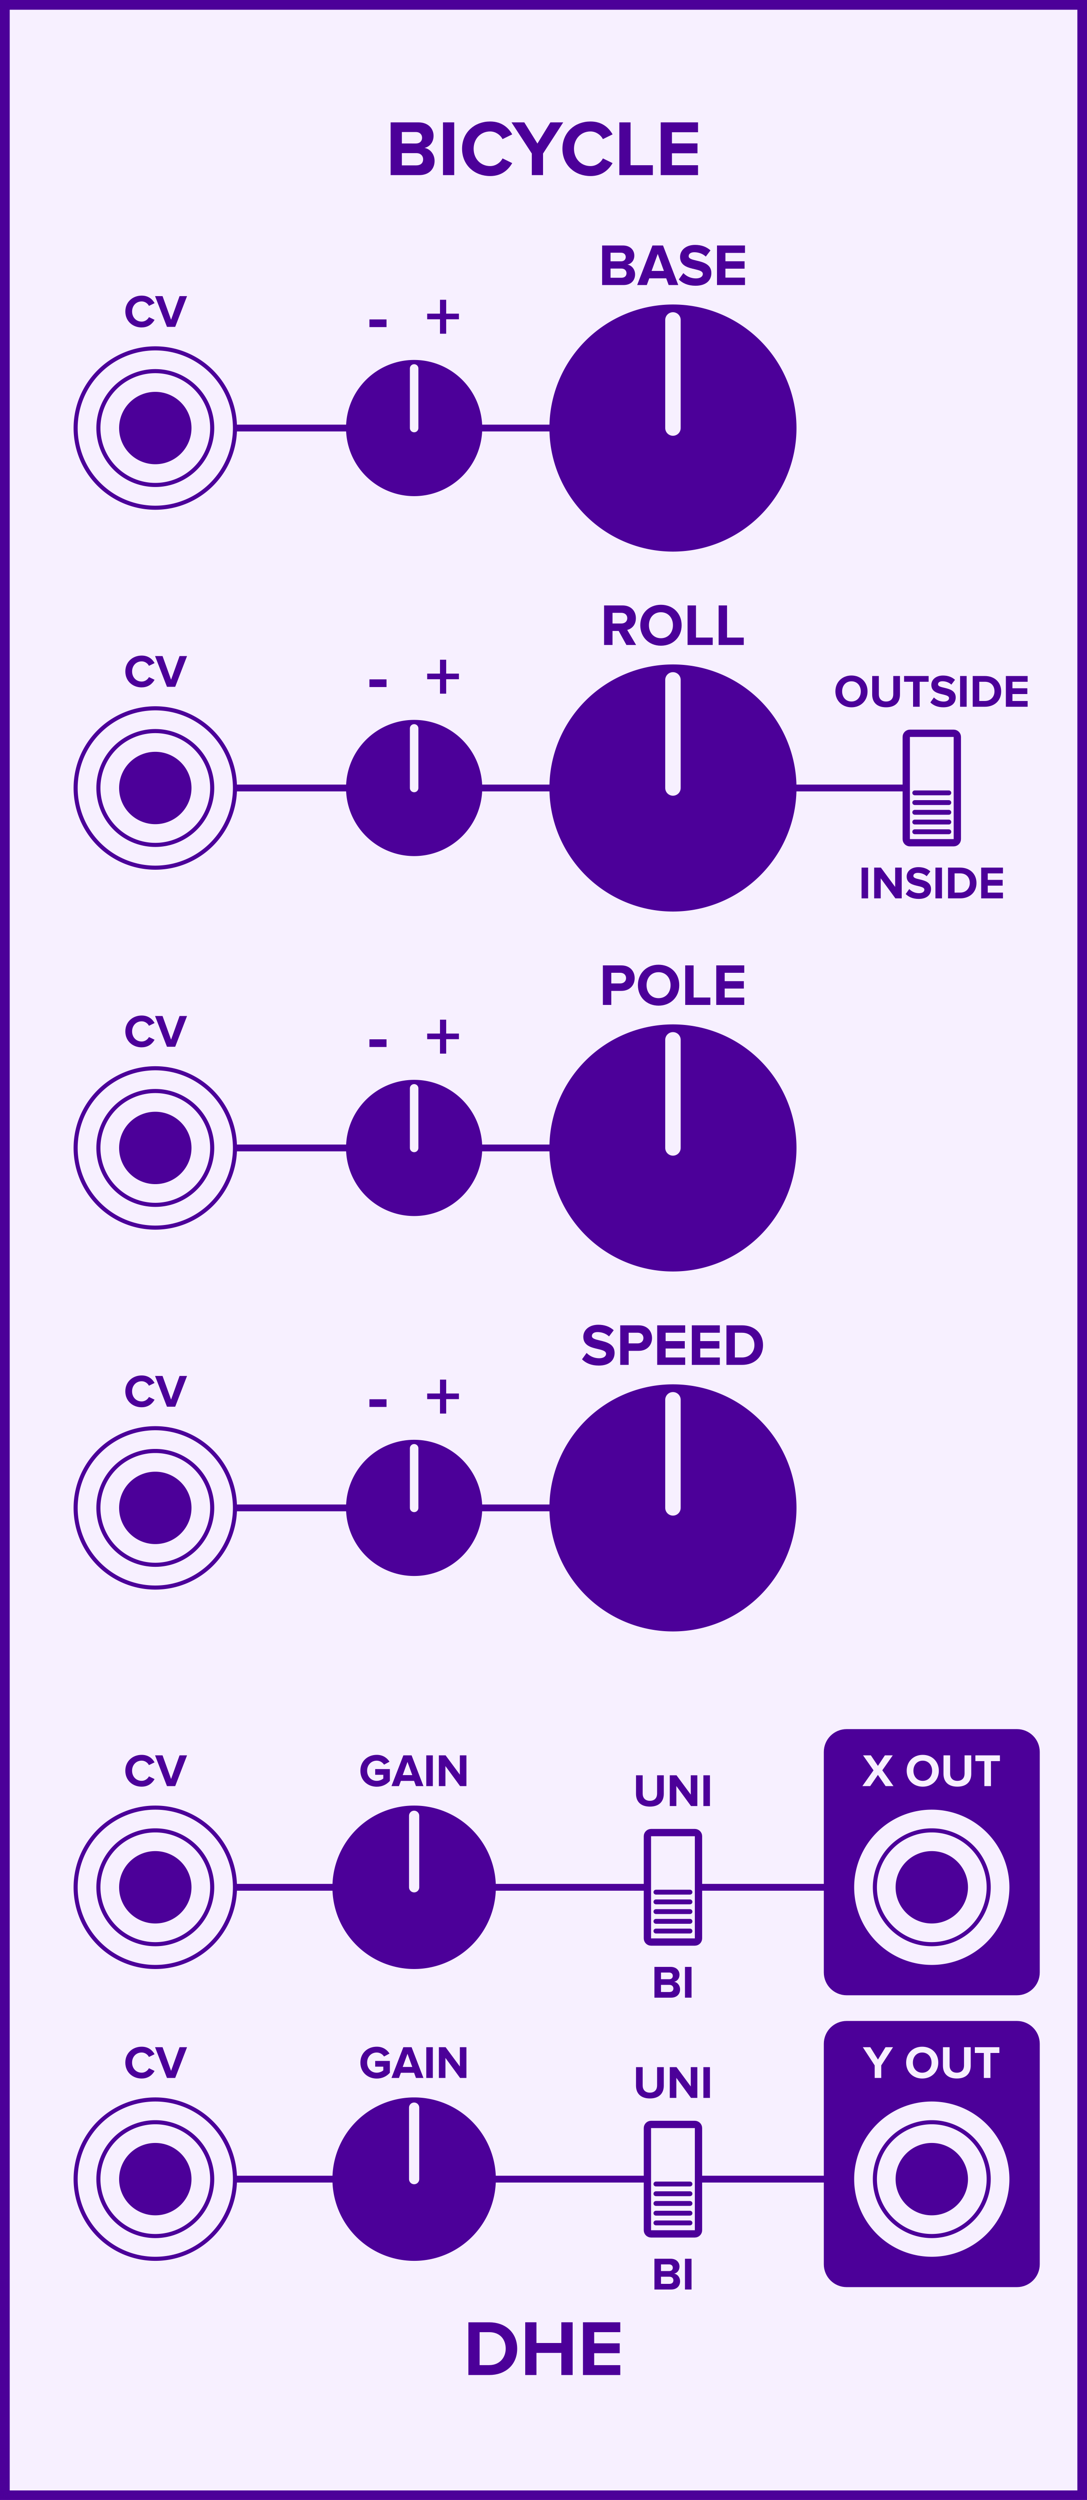 <?xml version="1.0" encoding="UTF-8" standalone="no"?>
<svg
   xmlns:dc="http://purl.org/dc/elements/1.1/"
   xmlns:cc="http://creativecommons.org/ns#"
   xmlns:rdf="http://www.w3.org/1999/02/22-rdf-syntax-ns#"
   xmlns:svg="http://www.w3.org/2000/svg"
   xmlns="http://www.w3.org/2000/svg"
   id="svg248"
   height="379.429"
   width="165.0"
   version="1.1">
  <rect width="100%" height="100%" fill="#808080" stroke="none"/>
  <defs
     id="defs252" />
  <g
     id="g246"
     transform="scale(2.953)">
    <path
       id="rect2"
       d="M 0,0 H 55.88 V 128.5 H 0 Z"
       style="fill:#f7f0ff;stroke:#4c0099;stroke-width:1" />
    <g
       id="text4"
       style="font-weight:bold;font-size:4.064px;font-family:'Proxima Nova';text-anchor:middle;fill:#4c0099"
       aria-label="BICYCLE">
      <path
         id="path257"
         style="font-weight:bold;font-size:4.064px;font-family:'Proxima Nova';text-anchor:middle;fill:#4c0099"
         d="m 20.08,9 h 1.471 c 0.516,0 0.788,-0.325 0.788,-0.732 0,-0.341 -0.232,-0.622 -0.52,-0.666 0.256,-0.053 0.467,-0.28 0.467,-0.622 0,-0.362 -0.264,-0.691 -0.78,-0.691 h -1.426 z m 0.577,-1.626 v -0.589 h 0.723 c 0.195,0 0.317,0.126 0.317,0.297 0,0.171 -0.122,0.293 -0.317,0.293 z m 0,1.126 v -0.63 h 0.744 c 0.228,0 0.35,0.146 0.35,0.317 0,0.195 -0.13,0.313 -0.35,0.313 z" />
      <path
         id="path259"
         style="font-weight:bold;font-size:4.064px;font-family:'Proxima Nova';text-anchor:middle;fill:#4c0099"
         d="m 22.771,9 h 0.577 V 6.289 h -0.577 z" />
      <path
         id="path261"
         style="font-weight:bold;font-size:4.064px;font-family:'Proxima Nova';text-anchor:middle;fill:#4c0099"
         d="m 25.195,9.049 c 0.597,0 0.939,-0.329 1.134,-0.666 L 25.833,8.142 c -0.114,0.224 -0.358,0.394 -0.638,0.394 -0.492,0 -0.849,-0.378 -0.849,-0.89 0,-0.512 0.358,-0.89 0.849,-0.89 0.28,0 0.524,0.175 0.638,0.394 l 0.496,-0.244 c -0.191,-0.337 -0.536,-0.662 -1.134,-0.662 -0.813,0 -1.443,0.569 -1.443,1.402 0,0.833 0.63,1.402 1.443,1.402 z" />
      <path
         id="path263"
         style="font-weight:bold;font-size:4.064px;font-family:'Proxima Nova';text-anchor:middle;fill:#4c0099"
         d="m 27.337,9 h 0.577 V 7.891 l 1.036,-1.601 h -0.658 l -0.666,1.089 -0.675,-1.089 h -0.658 l 1.044,1.601 z" />
      <path
         id="path265"
         style="font-weight:bold;font-size:4.064px;font-family:'Proxima Nova';text-anchor:middle;fill:#4c0099"
         d="m 30.354,9.049 c 0.597,0 0.939,-0.329 1.134,-0.666 L 30.992,8.142 c -0.114,0.224 -0.358,0.394 -0.638,0.394 -0.492,0 -0.849,-0.378 -0.849,-0.89 0,-0.512 0.358,-0.89 0.849,-0.89 0.28,0 0.524,0.175 0.638,0.394 l 0.496,-0.244 c -0.191,-0.337 -0.536,-0.662 -1.134,-0.662 -0.813,0 -1.443,0.569 -1.443,1.402 0,0.833 0.63,1.402 1.443,1.402 z" />
      <path
         id="path267"
         style="font-weight:bold;font-size:4.064px;font-family:'Proxima Nova';text-anchor:middle;fill:#4c0099"
         d="m 31.836,9 h 1.723 V 8.492 H 32.413 V 6.289 h -0.577 z" />
      <path
         id="path269"
         style="font-weight:bold;font-size:4.064px;font-family:'Proxima Nova';text-anchor:middle;fill:#4c0099"
         d="M 33.963,9 H 35.881 V 8.492 H 34.54 V 7.878 h 1.313 V 7.37 H 34.54 v -0.573 h 1.341 v -0.508 h -1.918 z" />
    </g>
    <g
       id="text6"
       style="font-weight:bold;font-size:4.064px;font-family:'Proxima Nova';dominant-baseline:hanging;text-anchor:middle;fill:#4c0099"
       aria-label="DHE">
      <path
         id="path272"
         style="font-weight:bold;font-size:4.064px;font-family:'Proxima Nova';dominant-baseline:hanging;text-anchor:middle;fill:#4c0099"
         d="m 24.077,122.068 h 1.069 c 0.849,0 1.439,-0.536 1.439,-1.353 0,-0.817 -0.589,-1.357 -1.439,-1.357 h -1.069 z m 0.577,-0.508 v -1.695 h 0.492 c 0.557,0 0.849,0.37 0.849,0.849 0,0.459 -0.313,0.845 -0.849,0.845 z" />
      <path
         id="path274"
         style="font-weight:bold;font-size:4.064px;font-family:'Proxima Nova';dominant-baseline:hanging;text-anchor:middle;fill:#4c0099"
         d="m 28.855,122.068 h 0.581 v -2.711 h -0.581 v 1.065 h -1.28 v -1.065 h -0.577 v 2.711 h 0.577 v -1.138 h 1.28 z" />
      <path
         id="path276"
         style="font-weight:bold;font-size:4.064px;font-family:'Proxima Nova';dominant-baseline:hanging;text-anchor:middle;fill:#4c0099"
         d="m 29.966,122.068 h 1.918 v -0.508 h -1.341 v -0.614 h 1.313 v -0.508 h -1.313 v -0.573 h 1.341 v -0.508 h -1.918 z" />
    </g>
    <path
       id="line8"
       d="M 7.983,22 H 34.592"
       style="stroke:#4c0099;stroke-width:0.35" />
    <g
       id="text10"
       style="font-weight:bold;font-size:2.371px;font-family:'Proxima Nova';text-anchor:middle;fill:#4c0099"
       aria-label="CV">
      <path
         id="path280"
         style="font-weight:bold;font-size:2.371px;font-family:'Proxima Nova';text-anchor:middle;fill:#4c0099"
         d="m 7.284,16.828 c 0.348,0 0.548,-0.192 0.661,-0.389 L 7.657,16.3 c -0.066,0.13 -0.209,0.23 -0.372,0.23 -0.287,0 -0.495,-0.22 -0.495,-0.519 0,-0.299 0.209,-0.519 0.495,-0.519 0.164,0 0.306,0.102 0.372,0.23 l 0.289,-0.142 c -0.111,-0.197 -0.313,-0.386 -0.661,-0.386 -0.474,0 -0.842,0.332 -0.842,0.818 0,0.486 0.367,0.818 0.842,0.818 z" />
      <path
         id="path282"
         style="font-weight:bold;font-size:2.371px;font-family:'Proxima Nova';text-anchor:middle;fill:#4c0099"
         d="M 8.583,16.8 H 9.005 L 9.614,15.219 H 9.23 L 8.794,16.435 8.355,15.219 H 7.971 Z" />
    </g>
    <g
       style="fill:#f7f0ff;stroke:#4c0099;stroke-width:0.21"
       id="g18"
       transform="translate(7.983,22)">
      <path
         id="circle12"
         d="M 4.095,0 A 4.095,4.095 0 0 1 0,4.095 4.095,4.095 0 0 1 -4.095,0 4.095,4.095 0 0 1 0,-4.095 4.095,4.095 0 0 1 4.095,0 Z"
         style="" />
      <path
         id="circle14"
         d="M 2.925,0 A 2.925,2.925 0 0 1 0,2.925 2.925,2.925 0 0 1 -2.925,0 2.925,2.925 0 0 1 0,-2.925 2.925,2.925 0 0 1 2.925,0 Z"
         style="" />
      <path
         id="circle16"
         d="M 1.755,0 A 1.755,1.755 0 0 1 0,1.755 1.755,1.755 0 0 1 -1.755,0 1.755,1.755 0 0 1 0,-1.755 1.755,1.755 0 0 1 1.755,0 Z"
         style="fill:#4c0099" />
    </g>
    <g
       id="text22"
       style="font-weight:bold;font-size:3.048px;font-family:'Proxima Nova';text-anchor:middle;fill:#4c0099"
       aria-label="-  +">
      <path
         id="path288"
         style="font-size:larger"
         d="m 18.99,16.812 h 0.878 V 16.417 h -0.878 z" />
      <path
         id="path290"
         style="font-size:larger"
         d="m 22.935,16.41 h 0.655 v -0.289 h -0.655 v -0.713 h -0.318 v 0.713 h -0.658 v 0.289 h 0.658 v 0.742 h 0.318 z" />
    </g>
    <g
       style="fill:#4c0099;stroke:#f7f0ff"
       id="g28"
       transform="translate(21.288,22)">
      <path
         id="circle24"
         d="M 3.5,0 A 3.5,3.5 0 0 1 0,3.5 3.5,3.5 0 0 1 -3.5,0 3.5,3.5 0 0 1 0,-3.5 3.5,3.5 0 0 1 3.5,0 Z"
         style="stroke:none" />
      <path
         id="line26"
         d="M 0,0 V -3.062"
         style="stroke-width:0.438;stroke-linecap:round" />
    </g>
    <g
       id="text30"
       style="font-weight:bold;font-size:3.048px;font-family:'Proxima Nova';text-anchor:middle;fill:#4c0099"
       aria-label="BASE">
      <path
         id="path295"
         style="font-weight:bold;font-size:3.048px;font-family:'Proxima Nova';text-anchor:middle;fill:#4c0099"
         d="m 30.951,14.65 h 1.103 c 0.387,0 0.591,-0.244 0.591,-0.549 0,-0.256 -0.174,-0.466 -0.39,-0.5 0.192,-0.04 0.351,-0.21 0.351,-0.466 0,-0.271 -0.198,-0.518 -0.585,-0.518 h -1.07 z m 0.433,-1.219 v -0.442 h 0.543 c 0.146,0 0.238,0.094 0.238,0.223 0,0.128 -0.091,0.219 -0.238,0.219 z m 0,0.844 v -0.472 h 0.558 c 0.171,0 0.262,0.11 0.262,0.238 0,0.146 -0.098,0.235 -0.262,0.235 z" />
      <path
         id="path297"
         style="font-weight:bold;font-size:3.048px;font-family:'Proxima Nova';text-anchor:middle;fill:#4c0099"
         d="m 34.371,14.65 h 0.494 L 34.081,12.617 H 33.539 L 32.753,14.65 h 0.494 L 33.374,14.306 h 0.872 z m -0.561,-1.6 0.317,0.875 h -0.634 z" />
      <path
         id="path299"
         style="font-weight:bold;font-size:3.048px;font-family:'Proxima Nova';text-anchor:middle;fill:#4c0099"
         d="m 34.892,14.363 c 0.189,0.192 0.469,0.323 0.86,0.323 0.549,0 0.814,-0.28 0.814,-0.652 0,-0.46 -0.427,-0.561 -0.762,-0.64 -0.219,-0.052 -0.405,-0.094 -0.405,-0.226 0,-0.122 0.104,-0.204 0.29,-0.204 0.207,0 0.427,0.07 0.591,0.223 l 0.241,-0.317 c -0.201,-0.186 -0.469,-0.283 -0.792,-0.283 -0.479,0 -0.771,0.28 -0.771,0.619 0,0.463 0.427,0.555 0.759,0.631 0.223,0.055 0.411,0.098 0.411,0.247 0,0.116 -0.116,0.226 -0.354,0.226 -0.28,0 -0.503,-0.125 -0.646,-0.274 z" />
      <path
         id="path301"
         style="font-weight:bold;font-size:3.048px;font-family:'Proxima Nova';text-anchor:middle;fill:#4c0099"
         d="m 36.856,14.65 h 1.439 v -0.381 h -1.006 v -0.46 h 0.985 v -0.381 h -0.985 v -0.43 h 1.006 v -0.381 h -1.439 z" />
    </g>
    <g
       style="fill:#4c0099;stroke:#f7f0ff"
       id="g36"
       transform="translate(34.592,22)">
      <path
         id="circle32"
         d="M 6.35,0 A 6.35,6.35 0 0 1 0,6.35 6.35,6.35 0 0 1 -6.35,0 6.35,6.35 0 0 1 0,-6.35 6.35,6.35 0 0 1 6.35,0 Z"
         style="stroke:none" />
      <path
         id="line34"
         d="M 0,0 V -5.556"
         style="stroke-width:0.794;stroke-linecap:round" />
    </g>
    <path
       id="line38"
       d="M 7.983,40.5 H 47.897"
       style="stroke:#4c0099;stroke-width:0.35" />
    <g
       id="text40"
       style="font-weight:bold;font-size:2.371px;font-family:'Proxima Nova';text-anchor:middle;fill:#4c0099"
       aria-label="CV">
      <path
         id="path307"
         style="font-weight:bold;font-size:2.371px;font-family:'Proxima Nova';text-anchor:middle;fill:#4c0099"
         d="m 7.284,35.328 c 0.348,0 0.548,-0.192 0.661,-0.389 L 7.657,34.8 c -0.066,0.13 -0.209,0.23 -0.372,0.23 -0.287,0 -0.495,-0.22 -0.495,-0.519 0,-0.299 0.209,-0.519 0.495,-0.519 0.164,0 0.306,0.102 0.372,0.23 l 0.289,-0.142 c -0.111,-0.197 -0.313,-0.386 -0.661,-0.386 -0.474,0 -0.842,0.332 -0.842,0.818 0,0.486 0.367,0.818 0.842,0.818 z" />
      <path
         id="path309"
         style="font-weight:bold;font-size:2.371px;font-family:'Proxima Nova';text-anchor:middle;fill:#4c0099"
         d="M 8.583,35.3 H 9.005 L 9.614,33.719 H 9.23 L 8.794,34.935 8.355,33.719 H 7.971 Z" />
    </g>
    <g
       style="fill:#f7f0ff;stroke:#4c0099;stroke-width:0.21"
       id="g48"
       transform="translate(7.983,40.5)">
      <path
         id="circle42"
         d="M 4.095,0 A 4.095,4.095 0 0 1 0,4.095 4.095,4.095 0 0 1 -4.095,0 4.095,4.095 0 0 1 0,-4.095 4.095,4.095 0 0 1 4.095,0 Z"
         style="" />
      <path
         id="circle44"
         d="M 2.925,0 A 2.925,2.925 0 0 1 0,2.925 2.925,2.925 0 0 1 -2.925,0 2.925,2.925 0 0 1 0,-2.925 2.925,2.925 0 0 1 2.925,0 Z"
         style="" />
      <path
         id="circle46"
         d="M 1.755,0 A 1.755,1.755 0 0 1 0,1.755 1.755,1.755 0 0 1 -1.755,0 1.755,1.755 0 0 1 0,-1.755 1.755,1.755 0 0 1 1.755,0 Z"
         style="fill:#4c0099" />
    </g>
    <g
       id="text52"
       style="font-weight:bold;font-size:3.048px;font-family:'Proxima Nova';text-anchor:middle;fill:#4c0099"
       aria-label="-  +">
      <path
         id="path315"
         style="font-size:larger"
         d="m 18.99,35.312 h 0.878 V 34.917 h -0.878 z" />
      <path
         id="path317"
         style="font-size:larger"
         d="m 22.935,34.91 h 0.655 v -0.289 h -0.655 v -0.713 h -0.318 v 0.713 h -0.658 v 0.289 h 0.658 v 0.742 h 0.318 z" />
    </g>
    <g
       style="fill:#4c0099;stroke:#f7f0ff"
       id="g58"
       transform="translate(21.288,40.5)">
      <path
         id="circle54"
         d="M 3.5,0 A 3.5,3.5 0 0 1 0,3.5 3.5,3.5 0 0 1 -3.5,0 3.5,3.5 0 0 1 0,-3.5 3.5,3.5 0 0 1 3.5,0 Z"
         style="stroke:none" />
      <path
         id="line56"
         d="M 0,0 V -3.062"
         style="stroke-width:0.438;stroke-linecap:round" />
    </g>
    <g
       id="text60"
       style="font-weight:bold;font-size:3.048px;font-family:'Proxima Nova';text-anchor:middle;fill:#4c0099"
       aria-label="ROLL">
      <path
         id="path322"
         style="font-weight:bold;font-size:3.048px;font-family:'Proxima Nova';text-anchor:middle;fill:#4c0099"
         d="m 32.201,33.15 h 0.497 l -0.457,-0.774 c 0.219,-0.052 0.445,-0.244 0.445,-0.604 0,-0.378 -0.259,-0.655 -0.683,-0.655 h -0.951 v 2.033 h 0.433 v -0.722 h 0.317 z m 0.043,-1.378 c 0,0.171 -0.131,0.274 -0.305,0.274 h -0.454 v -0.549 h 0.454 c 0.174,0 0.305,0.104 0.305,0.274 z" />
      <path
         id="path324"
         style="font-weight:bold;font-size:3.048px;font-family:'Proxima Nova';text-anchor:middle;fill:#4c0099"
         d="m 32.913,32.135 c 0,0.613 0.448,1.052 1.061,1.052 0.616,0 1.064,-0.439 1.064,-1.052 0,-0.613 -0.448,-1.052 -1.064,-1.052 -0.613,0 -1.061,0.439 -1.061,1.052 z m 1.679,0 c 0,0.378 -0.244,0.668 -0.619,0.668 -0.375,0 -0.616,-0.29 -0.616,-0.668 0,-0.381 0.241,-0.668 0.616,-0.668 0.375,0 0.619,0.287 0.619,0.668 z" />
      <path
         id="path326"
         style="font-weight:bold;font-size:3.048px;font-family:'Proxima Nova';text-anchor:middle;fill:#4c0099"
         d="m 35.344,33.15 h 1.292 v -0.381 h -0.86 v -1.652 h -0.433 z" />
      <path
         id="path328"
         style="font-weight:bold;font-size:3.048px;font-family:'Proxima Nova';text-anchor:middle;fill:#4c0099"
         d="m 36.94,33.15 h 1.292 v -0.381 H 37.372 V 31.117 H 36.94 Z" />
    </g>
    <g
       style="fill:#4c0099;stroke:#f7f0ff"
       id="g66"
       transform="translate(34.592,40.5)">
      <path
         id="circle62"
         d="M 6.35,0 A 6.35,6.35 0 0 1 0,6.35 6.35,6.35 0 0 1 -6.35,0 6.35,6.35 0 0 1 0,-6.35 6.35,6.35 0 0 1 6.35,0 Z"
         style="stroke:none" />
      <path
         id="line64"
         d="M 0,0 V -5.556"
         style="stroke-width:0.794;stroke-linecap:round" />
    </g>
    <g
       id="text68"
       style="font-weight:bold;font-size:2.371px;font-family:'Proxima Nova';text-anchor:middle;fill:#4c0099"
       aria-label="OUTSIDE">
      <path
         id="path333"
         style="font-weight:bold;font-size:2.371px;font-family:'Proxima Nova';text-anchor:middle;fill:#4c0099"
         d="m 42.942,35.536 c 0,0.477 0.348,0.818 0.825,0.818 0.479,0 0.827,-0.341 0.827,-0.818 0,-0.477 -0.348,-0.818 -0.827,-0.818 -0.477,0 -0.825,0.341 -0.825,0.818 z m 1.306,0 c 0,0.294 -0.19,0.519 -0.481,0.519 -0.292,0 -0.479,-0.225 -0.479,-0.519 0,-0.296 0.187,-0.519 0.479,-0.519 0.292,0 0.481,0.223 0.481,0.519 z" />
      <path
         id="path335"
         style="font-weight:bold;font-size:2.371px;font-family:'Proxima Nova';text-anchor:middle;fill:#4c0099"
         d="m 44.833,35.694 c 0,0.389 0.232,0.659 0.714,0.659 0.481,0 0.714,-0.268 0.714,-0.661 v -0.948 h -0.344 v 0.939 c 0,0.22 -0.126,0.372 -0.37,0.372 -0.244,0 -0.372,-0.152 -0.372,-0.372 v -0.939 h -0.341 z" />
      <path
         id="path337"
         style="font-weight:bold;font-size:2.371px;font-family:'Proxima Nova';text-anchor:middle;fill:#4c0099"
         d="m 46.935,36.325 h 0.339 v -1.285 h 0.46 v -0.296 h -1.261 v 0.296 h 0.462 z" />
      <path
         id="path339"
         style="font-weight:bold;font-size:2.371px;font-family:'Proxima Nova';text-anchor:middle;fill:#4c0099"
         d="m 47.824,36.102 c 0.147,0.149 0.365,0.251 0.669,0.251 0.427,0 0.633,-0.218 0.633,-0.507 0,-0.358 -0.332,-0.436 -0.593,-0.498 -0.171,-0.04 -0.315,-0.073 -0.315,-0.175 0,-0.095 0.081,-0.159 0.225,-0.159 0.161,0 0.332,0.055 0.46,0.173 l 0.187,-0.247 c -0.156,-0.145 -0.365,-0.22 -0.616,-0.22 -0.372,0 -0.6,0.218 -0.6,0.481 0,0.36 0.332,0.431 0.59,0.491 0.173,0.043 0.32,0.076 0.32,0.192 0,0.09 -0.09,0.175 -0.275,0.175 -0.218,0 -0.391,-0.097 -0.503,-0.213 z" />
      <path
         id="path341"
         style="font-weight:bold;font-size:2.371px;font-family:'Proxima Nova';text-anchor:middle;fill:#4c0099"
         d="m 49.352,36.325 h 0.337 v -1.581 h -0.337 z" />
      <path
         id="path343"
         style="font-weight:bold;font-size:2.371px;font-family:'Proxima Nova';text-anchor:middle;fill:#4c0099"
         d="m 50.001,36.325 h 0.623 c 0.495,0 0.839,-0.313 0.839,-0.789 0,-0.477 -0.344,-0.792 -0.839,-0.792 h -0.623 z m 0.337,-0.296 v -0.989 h 0.287 c 0.325,0 0.495,0.216 0.495,0.495 0,0.268 -0.183,0.493 -0.495,0.493 z" />
      <path
         id="path345"
         style="font-weight:bold;font-size:2.371px;font-family:'Proxima Nova';text-anchor:middle;fill:#4c0099"
         d="m 51.705,36.325 h 1.119 v -0.296 h -0.782 v -0.358 h 0.766 v -0.296 h -0.766 v -0.334 h 0.782 v -0.296 h -1.119 z" />
    </g>
    <g
       id="text70"
       style="font-weight:bold;font-size:2.371px;font-family:'Proxima Nova';dominant-baseline:hanging;text-anchor:middle;fill:#4c0099"
       aria-label="INSIDE">
      <path
         id="path348"
         style="font-weight:bold;font-size:2.371px;font-family:'Proxima Nova';dominant-baseline:hanging;text-anchor:middle;fill:#4c0099"
         d="m 44.287,46.173 h 0.337 v -1.581 h -0.337 z" />
      <path
         id="path350"
         style="font-weight:bold;font-size:2.371px;font-family:'Proxima Nova';dominant-baseline:hanging;text-anchor:middle;fill:#4c0099"
         d="m 46.026,46.173 h 0.325 v -1.581 h -0.337 v 0.993 L 45.281,44.592 h -0.346 v 1.581 h 0.337 v -1.031 z" />
      <path
         id="path352"
         style="font-weight:bold;font-size:2.371px;font-family:'Proxima Nova';dominant-baseline:hanging;text-anchor:middle;fill:#4c0099"
         d="m 46.556,45.95 c 0.147,0.149 0.365,0.251 0.669,0.251 0.427,0 0.633,-0.218 0.633,-0.507 0,-0.358 -0.332,-0.436 -0.593,-0.498 -0.171,-0.04 -0.315,-0.073 -0.315,-0.175 0,-0.095 0.081,-0.159 0.225,-0.159 0.161,0 0.332,0.055 0.46,0.173 l 0.187,-0.247 c -0.156,-0.145 -0.365,-0.22 -0.616,-0.22 -0.372,0 -0.6,0.218 -0.6,0.481 0,0.36 0.332,0.431 0.59,0.491 0.173,0.043 0.32,0.076 0.32,0.192 0,0.09 -0.09,0.175 -0.275,0.175 -0.218,0 -0.391,-0.097 -0.503,-0.213 z" />
      <path
         id="path354"
         style="font-weight:bold;font-size:2.371px;font-family:'Proxima Nova';dominant-baseline:hanging;text-anchor:middle;fill:#4c0099"
         d="m 48.084,46.173 h 0.337 v -1.581 h -0.337 z" />
      <path
         id="path356"
         style="font-weight:bold;font-size:2.371px;font-family:'Proxima Nova';dominant-baseline:hanging;text-anchor:middle;fill:#4c0099"
         d="m 48.732,46.173 h 0.623 c 0.495,0 0.839,-0.313 0.839,-0.789 0,-0.477 -0.344,-0.792 -0.839,-0.792 h -0.623 z m 0.337,-0.296 v -0.989 h 0.287 c 0.325,0 0.495,0.216 0.495,0.495 0,0.268 -0.183,0.493 -0.495,0.493 z" />
      <path
         id="path358"
         style="font-weight:bold;font-size:2.371px;font-family:'Proxima Nova';dominant-baseline:hanging;text-anchor:middle;fill:#4c0099"
         d="m 50.436,46.173 h 1.119 v -0.296 h -0.782 v -0.358 h 0.766 v -0.296 h -0.766 v -0.334 h 0.782 V 44.592 H 50.436 Z" />
    </g>
    <g
       style="fill:#f7f0ff;stroke:#4c0099"
       id="g84"
       transform="translate(47.897,40.5)">
      <path
         id="rect72"
         d="m -1.125,-2.812 h 2.25 c 0.104,0 0.188,0.084 0.188,0.188 v 5.25 c 0,0.104 -0.084,0.188 -0.188,0.188 h -2.25 c -0.104,0 -0.188,-0.084 -0.188,-0.188 v -5.25 c 0,-0.104 0.084,-0.188 0.188,-0.188 z"
         style="stroke-width:0.375" />
      <path
         id="line74"
         d="m -0.875,0.25 h 1.75"
         style="stroke-width:0.25;stroke-linecap:round" />
      <path
         id="line76"
         d="m -0.875,0.75 h 1.75"
         style="stroke-width:0.25;stroke-linecap:round" />
      <path
         id="line78"
         d="m -0.875,1.25 h 1.75"
         style="stroke-width:0.25;stroke-linecap:round" />
      <path
         id="line80"
         d="m -0.875,1.75 h 1.75"
         style="stroke-width:0.25;stroke-linecap:round" />
      <path
         id="line82"
         d="m -0.875,2.25 h 1.75"
         style="stroke-width:0.25;stroke-linecap:round" />
    </g>
    <path
       id="line86"
       d="M 7.983,59 H 34.592"
       style="stroke:#4c0099;stroke-width:0.35" />
    <g
       id="text88"
       style="font-weight:bold;font-size:2.371px;font-family:'Proxima Nova';text-anchor:middle;fill:#4c0099"
       aria-label="CV">
      <path
         id="path368"
         style="font-weight:bold;font-size:2.371px;font-family:'Proxima Nova';text-anchor:middle;fill:#4c0099"
         d="m 7.284,53.828 c 0.348,0 0.548,-0.192 0.661,-0.389 L 7.657,53.3 c -0.066,0.13 -0.209,0.23 -0.372,0.23 -0.287,0 -0.495,-0.22 -0.495,-0.519 0,-0.299 0.209,-0.519 0.495,-0.519 0.164,0 0.306,0.102 0.372,0.23 l 0.289,-0.142 c -0.111,-0.197 -0.313,-0.386 -0.661,-0.386 -0.474,0 -0.842,0.332 -0.842,0.818 0,0.486 0.367,0.818 0.842,0.818 z" />
      <path
         id="path370"
         style="font-weight:bold;font-size:2.371px;font-family:'Proxima Nova';text-anchor:middle;fill:#4c0099"
         d="M 8.583,53.8 H 9.005 L 9.614,52.219 H 9.23 L 8.794,53.435 8.355,52.219 H 7.971 Z" />
    </g>
    <g
       style="fill:#f7f0ff;stroke:#4c0099;stroke-width:0.21"
       id="g96"
       transform="translate(7.983,59)">
      <path
         id="circle90"
         d="M 4.095,0 A 4.095,4.095 0 0 1 0,4.095 4.095,4.095 0 0 1 -4.095,0 4.095,4.095 0 0 1 0,-4.095 4.095,4.095 0 0 1 4.095,0 Z"
         style="" />
      <path
         id="circle92"
         d="M 2.925,0 A 2.925,2.925 0 0 1 0,2.925 2.925,2.925 0 0 1 -2.925,0 2.925,2.925 0 0 1 0,-2.925 2.925,2.925 0 0 1 2.925,0 Z"
         style="" />
      <path
         id="circle94"
         d="M 1.755,0 A 1.755,1.755 0 0 1 0,1.755 1.755,1.755 0 0 1 -1.755,0 1.755,1.755 0 0 1 0,-1.755 1.755,1.755 0 0 1 1.755,0 Z"
         style="fill:#4c0099" />
    </g>
    <g
       id="text100"
       style="font-weight:bold;font-size:3.048px;font-family:'Proxima Nova';text-anchor:middle;fill:#4c0099"
       aria-label="-  +">
      <path
         id="path376"
         style="font-size:larger"
         d="m 18.99,53.812 h 0.878 V 53.417 h -0.878 z" />
      <path
         id="path378"
         style="font-size:larger"
         d="m 22.935,53.41 h 0.655 v -0.289 h -0.655 v -0.713 h -0.318 v 0.713 h -0.658 v 0.289 h 0.658 v 0.742 h 0.318 z" />
    </g>
    <g
       style="fill:#4c0099;stroke:#f7f0ff"
       id="g106"
       transform="translate(21.288,59)">
      <path
         id="circle102"
         d="M 3.5,0 A 3.5,3.5 0 0 1 0,3.5 3.5,3.5 0 0 1 -3.5,0 3.5,3.5 0 0 1 0,-3.5 3.5,3.5 0 0 1 3.5,0 Z"
         style="stroke:none" />
      <path
         id="line104"
         d="M 0,0 V -3.062"
         style="stroke-width:0.438;stroke-linecap:round" />
    </g>
    <g
       id="text108"
       style="font-weight:bold;font-size:3.048px;font-family:'Proxima Nova';text-anchor:middle;fill:#4c0099"
       aria-label="POLE">
      <path
         id="path383"
         style="font-weight:bold;font-size:3.048px;font-family:'Proxima Nova';text-anchor:middle;fill:#4c0099"
         d="m 30.99,51.65 h 0.433 v -0.722 h 0.518 c 0.439,0 0.683,-0.302 0.683,-0.655 0,-0.357 -0.241,-0.655 -0.683,-0.655 h -0.951 z m 1.192,-1.378 c 0,0.168 -0.128,0.274 -0.299,0.274 h -0.46 v -0.549 h 0.46 c 0.171,0 0.299,0.104 0.299,0.274 z" />
      <path
         id="path385"
         style="font-weight:bold;font-size:3.048px;font-family:'Proxima Nova';text-anchor:middle;fill:#4c0099"
         d="m 32.791,50.635 c 0,0.613 0.448,1.052 1.061,1.052 0.616,0 1.064,-0.439 1.064,-1.052 0,-0.613 -0.448,-1.052 -1.064,-1.052 -0.613,0 -1.061,0.439 -1.061,1.052 z m 1.679,0 c 0,0.378 -0.244,0.668 -0.619,0.668 -0.375,0 -0.616,-0.29 -0.616,-0.668 0,-0.381 0.241,-0.668 0.616,-0.668 0.375,0 0.619,0.287 0.619,0.668 z" />
      <path
         id="path387"
         style="font-weight:bold;font-size:3.048px;font-family:'Proxima Nova';text-anchor:middle;fill:#4c0099"
         d="m 35.222,51.65 h 1.292 v -0.381 h -0.86 v -1.652 h -0.433 z" />
      <path
         id="path389"
         style="font-weight:bold;font-size:3.048px;font-family:'Proxima Nova';text-anchor:middle;fill:#4c0099"
         d="m 36.818,51.65 h 1.439 v -0.381 h -1.006 v -0.46 h 0.985 v -0.381 h -0.985 v -0.43 h 1.006 v -0.381 h -1.439 z" />
    </g>
    <g
       style="fill:#4c0099;stroke:#f7f0ff"
       id="g114"
       transform="translate(34.592,59)">
      <path
         id="circle110"
         d="M 6.35,0 A 6.35,6.35 0 0 1 0,6.35 6.35,6.35 0 0 1 -6.35,0 6.35,6.35 0 0 1 0,-6.35 6.35,6.35 0 0 1 6.35,0 Z"
         style="stroke:none" />
      <path
         id="line112"
         d="M 0,0 V -5.556"
         style="stroke-width:0.794;stroke-linecap:round" />
    </g>
    <path
       id="line116"
       d="M 7.983,77.5 H 34.592"
       style="stroke:#4c0099;stroke-width:0.35" />
    <g
       id="text118"
       style="font-weight:bold;font-size:2.371px;font-family:'Proxima Nova';text-anchor:middle;fill:#4c0099"
       aria-label="CV">
      <path
         id="path395"
         style="font-weight:bold;font-size:2.371px;font-family:'Proxima Nova';text-anchor:middle;fill:#4c0099"
         d="m 7.284,72.328 c 0.348,0 0.548,-0.192 0.661,-0.389 l -0.289,-0.14 c -0.066,0.13 -0.209,0.23 -0.372,0.23 -0.287,0 -0.495,-0.22 -0.495,-0.519 0,-0.299 0.209,-0.519 0.495,-0.519 0.164,0 0.306,0.102 0.372,0.23 l 0.289,-0.142 c -0.111,-0.197 -0.313,-0.386 -0.661,-0.386 -0.474,0 -0.842,0.332 -0.842,0.818 0,0.486 0.367,0.818 0.842,0.818 z" />
      <path
         id="path397"
         style="font-weight:bold;font-size:2.371px;font-family:'Proxima Nova';text-anchor:middle;fill:#4c0099"
         d="M 8.583,72.3 H 9.005 L 9.614,70.719 H 9.23 L 8.794,71.935 8.355,70.719 H 7.971 Z" />
    </g>
    <g
       style="fill:#f7f0ff;stroke:#4c0099;stroke-width:0.21"
       id="g126"
       transform="translate(7.983,77.5)">
      <path
         id="circle120"
         d="M 4.095,0 A 4.095,4.095 0 0 1 0,4.095 4.095,4.095 0 0 1 -4.095,0 4.095,4.095 0 0 1 0,-4.095 4.095,4.095 0 0 1 4.095,0 Z"
         style="" />
      <path
         id="circle122"
         d="M 2.925,0 A 2.925,2.925 0 0 1 0,2.925 2.925,2.925 0 0 1 -2.925,0 2.925,2.925 0 0 1 0,-2.925 2.925,2.925 0 0 1 2.925,0 Z"
         style="" />
      <path
         id="circle124"
         d="M 1.755,0 A 1.755,1.755 0 0 1 0,1.755 1.755,1.755 0 0 1 -1.755,0 1.755,1.755 0 0 1 0,-1.755 1.755,1.755 0 0 1 1.755,0 Z"
         style="fill:#4c0099" />
    </g>
    <g
       id="text130"
       style="font-weight:bold;font-size:3.048px;font-family:'Proxima Nova';text-anchor:middle;fill:#4c0099"
       aria-label="-  +">
      <path
         id="path403"
         style="font-size:larger"
         d="m 18.99,72.312 h 0.878 V 71.917 h -0.878 z" />
      <path
         id="path405"
         style="font-size:larger"
         d="m 22.935,71.91 h 0.655 v -0.289 h -0.655 v -0.713 h -0.318 v 0.713 h -0.658 v 0.289 h 0.658 v 0.742 h 0.318 z" />
    </g>
    <g
       style="fill:#4c0099;stroke:#f7f0ff"
       id="g136"
       transform="translate(21.288,77.5)">
      <path
         id="circle132"
         d="M 3.5,0 A 3.5,3.5 0 0 1 0,3.5 3.5,3.5 0 0 1 -3.5,0 3.5,3.5 0 0 1 0,-3.5 3.5,3.5 0 0 1 3.5,0 Z"
         style="stroke:none" />
      <path
         id="line134"
         d="M 0,0 V -3.062"
         style="stroke-width:0.438;stroke-linecap:round" />
    </g>
    <g
       id="text138"
       style="font-weight:bold;font-size:3.048px;font-family:'Proxima Nova';text-anchor:middle;fill:#4c0099"
       aria-label="SPEED">
      <path
         id="path410"
         style="font-weight:bold;font-size:3.048px;font-family:'Proxima Nova';text-anchor:middle;fill:#4c0099"
         d="m 29.918,69.863 c 0.189,0.192 0.469,0.323 0.86,0.323 0.549,0 0.814,-0.28 0.814,-0.652 0,-0.46 -0.427,-0.561 -0.762,-0.64 -0.219,-0.052 -0.405,-0.094 -0.405,-0.226 0,-0.122 0.104,-0.204 0.29,-0.204 0.207,0 0.427,0.07 0.591,0.223 l 0.241,-0.317 c -0.201,-0.186 -0.469,-0.283 -0.792,-0.283 -0.479,0 -0.771,0.28 -0.771,0.619 0,0.463 0.427,0.555 0.759,0.631 0.223,0.055 0.411,0.098 0.411,0.247 0,0.116 -0.116,0.226 -0.354,0.226 -0.28,0 -0.503,-0.125 -0.646,-0.274 z" />
      <path
         id="path412"
         style="font-weight:bold;font-size:3.048px;font-family:'Proxima Nova';text-anchor:middle;fill:#4c0099"
         d="m 31.882,70.15 h 0.433 v -0.722 h 0.518 c 0.439,0 0.683,-0.302 0.683,-0.655 0,-0.357 -0.241,-0.655 -0.683,-0.655 H 31.882 Z m 1.192,-1.378 c 0,0.168 -0.128,0.274 -0.299,0.274 h -0.46 v -0.549 h 0.46 c 0.171,0 0.299,0.104 0.299,0.274 z" />
      <path
         id="path414"
         style="font-weight:bold;font-size:3.048px;font-family:'Proxima Nova';text-anchor:middle;fill:#4c0099"
         d="m 33.782,70.15 h 1.439 v -0.381 h -1.006 v -0.46 h 0.985 v -0.381 h -0.985 v -0.43 h 1.006 v -0.381 h -1.439 z" />
      <path
         id="path416"
         style="font-weight:bold;font-size:3.048px;font-family:'Proxima Nova';text-anchor:middle;fill:#4c0099"
         d="m 35.562,70.15 h 1.439 v -0.381 h -1.006 v -0.46 h 0.985 v -0.381 h -0.985 v -0.43 h 1.006 v -0.381 h -1.439 z" />
      <path
         id="path418"
         style="font-weight:bold;font-size:3.048px;font-family:'Proxima Nova';text-anchor:middle;fill:#4c0099"
         d="m 37.341,70.15 h 0.802 c 0.637,0 1.079,-0.402 1.079,-1.015 0,-0.613 -0.442,-1.018 -1.079,-1.018 h -0.802 z m 0.433,-0.381 v -1.271 h 0.369 c 0.418,0 0.637,0.277 0.637,0.637 0,0.344 -0.235,0.634 -0.637,0.634 z" />
    </g>
    <g
       style="fill:#4c0099;stroke:#f7f0ff"
       id="g144"
       transform="translate(34.592,77.5)">
      <path
         id="circle140"
         d="M 6.35,0 A 6.35,6.35 0 0 1 0,6.35 6.35,6.35 0 0 1 -6.35,0 6.35,6.35 0 0 1 0,-6.35 6.35,6.35 0 0 1 6.35,0 Z"
         style="stroke:none" />
      <path
         id="line142"
         d="M 0,0 V -5.556"
         style="stroke-width:0.794;stroke-linecap:round" />
    </g>
    <path
       id="line146"
       d="M 7.983,97 H 47.897"
       style="stroke:#4c0099;stroke-width:0.35" />
    <g
       id="text148"
       style="font-weight:bold;font-size:2.371px;font-family:'Proxima Nova';text-anchor:middle;fill:#4c0099"
       aria-label="CV">
      <path
         id="path424"
         style="font-weight:bold;font-size:2.371px;font-family:'Proxima Nova';text-anchor:middle;fill:#4c0099"
         d="m 7.284,91.828 c 0.348,0 0.548,-0.192 0.661,-0.389 l -0.289,-0.14 c -0.066,0.13 -0.209,0.23 -0.372,0.23 -0.287,0 -0.495,-0.22 -0.495,-0.519 0,-0.299 0.209,-0.519 0.495,-0.519 0.164,0 0.306,0.102 0.372,0.23 l 0.289,-0.142 c -0.111,-0.197 -0.313,-0.386 -0.661,-0.386 -0.474,0 -0.842,0.332 -0.842,0.818 0,0.486 0.367,0.818 0.842,0.818 z" />
      <path
         id="path426"
         style="font-weight:bold;font-size:2.371px;font-family:'Proxima Nova';text-anchor:middle;fill:#4c0099"
         d="M 8.583,91.8 H 9.005 L 9.614,90.219 H 9.23 L 8.794,91.435 8.355,90.219 H 7.971 Z" />
    </g>
    <g
       style="fill:#f7f0ff;stroke:#4c0099;stroke-width:0.21"
       id="g156"
       transform="translate(7.983,97)">
      <path
         id="circle150"
         d="M 4.095,0 A 4.095,4.095 0 0 1 0,4.095 4.095,4.095 0 0 1 -4.095,0 4.095,4.095 0 0 1 0,-4.095 4.095,4.095 0 0 1 4.095,0 Z"
         style="" />
      <path
         id="circle152"
         d="M 2.925,0 A 2.925,2.925 0 0 1 0,2.925 2.925,2.925 0 0 1 -2.925,0 2.925,2.925 0 0 1 0,-2.925 2.925,2.925 0 0 1 2.925,0 Z"
         style="" />
      <path
         id="circle154"
         d="M 1.755,0 A 1.755,1.755 0 0 1 0,1.755 1.755,1.755 0 0 1 -1.755,0 1.755,1.755 0 0 1 0,-1.755 1.755,1.755 0 0 1 1.755,0 Z"
         style="fill:#4c0099" />
    </g>
    <g
       id="text158"
       style="font-weight:bold;font-size:2.371px;font-family:'Proxima Nova';text-anchor:middle;fill:#4c0099"
       aria-label="GAIN">
      <path
         id="path432"
         style="font-weight:bold;font-size:2.371px;font-family:'Proxima Nova';text-anchor:middle;fill:#4c0099"
         d="m 18.525,91.011 c 0,0.498 0.379,0.82 0.842,0.82 0.287,0 0.512,-0.119 0.673,-0.299 v -0.607 h -0.754 v 0.294 h 0.417 v 0.19 c -0.064,0.059 -0.197,0.121 -0.337,0.121 -0.287,0 -0.495,-0.22 -0.495,-0.519 0,-0.299 0.209,-0.519 0.495,-0.519 0.168,0 0.303,0.095 0.375,0.206 l 0.28,-0.152 c -0.119,-0.187 -0.325,-0.353 -0.654,-0.353 -0.462,0 -0.842,0.318 -0.842,0.818 z" />
      <path
         id="path434"
         style="font-weight:bold;font-size:2.371px;font-family:'Proxima Nova';text-anchor:middle;fill:#4c0099"
         d="m 21.382,91.8 h 0.384 l -0.609,-1.581 h -0.422 l -0.612,1.581 h 0.384 l 0.1,-0.268 h 0.678 z m -0.436,-1.245 0.247,0.68 h -0.493 z" />
      <path
         id="path436"
         style="font-weight:bold;font-size:2.371px;font-family:'Proxima Nova';text-anchor:middle;fill:#4c0099"
         d="m 21.912,91.8 h 0.337 v -1.581 h -0.337 z" />
      <path
         id="path438"
         style="font-weight:bold;font-size:2.371px;font-family:'Proxima Nova';text-anchor:middle;fill:#4c0099"
         d="m 23.65,91.8 h 0.325 v -1.581 h -0.337 v 0.993 l -0.733,-0.993 h -0.346 v 1.581 h 0.337 v -1.031 z" />
    </g>
    <g
       style="fill:#4c0099;stroke:#f7f0ff"
       id="g164"
       transform="translate(21.288,97)">
      <path
         id="circle160"
         d="M 4.2,0 A 4.2,4.2 0 0 1 0,4.2 4.2,4.2 0 0 1 -4.2,0 4.2,4.2 0 0 1 0,-4.2 4.2,4.2 0 0 1 4.2,0 Z"
         style="stroke:none" />
      <path
         id="line162"
         d="M 0,0 V -3.675"
         style="stroke-width:0.525;stroke-linecap:round" />
    </g>
    <g
       id="text166"
       style="font-weight:bold;font-size:2.371px;font-family:'Proxima Nova';text-anchor:middle;fill:#4c0099"
       aria-label="UNI">
      <path
         id="path443"
         style="font-weight:bold;font-size:2.371px;font-family:'Proxima Nova';text-anchor:middle;fill:#4c0099"
         d="m 32.693,92.194 c 0,0.389 0.232,0.659 0.714,0.659 0.481,0 0.714,-0.268 0.714,-0.661 v -0.948 h -0.344 v 0.939 c 0,0.22 -0.126,0.372 -0.37,0.372 -0.244,0 -0.372,-0.152 -0.372,-0.372 v -0.939 h -0.341 z" />
      <path
         id="path445"
         style="font-weight:bold;font-size:2.371px;font-family:'Proxima Nova';text-anchor:middle;fill:#4c0099"
         d="m 35.52,92.825 h 0.325 v -1.581 h -0.337 v 0.993 l -0.733,-0.993 H 34.429 v 1.581 h 0.337 v -1.031 z" />
      <path
         id="path447"
         style="font-weight:bold;font-size:2.371px;font-family:'Proxima Nova';text-anchor:middle;fill:#4c0099"
         d="m 36.156,92.825 h 0.337 v -1.581 h -0.337 z" />
    </g>
    <g
       id="text168"
       style="font-weight:bold;font-size:2.371px;font-family:'Proxima Nova';dominant-baseline:hanging;text-anchor:middle;fill:#4c0099"
       aria-label="BI">
      <path
         id="path450"
         style="font-weight:bold;font-size:2.371px;font-family:'Proxima Nova';dominant-baseline:hanging;text-anchor:middle;fill:#4c0099"
         d="m 33.64,102.673 h 0.858 c 0.301,0 0.46,-0.19 0.46,-0.427 0,-0.199 -0.135,-0.363 -0.303,-0.389 0.149,-0.031 0.273,-0.164 0.273,-0.363 0,-0.211 -0.154,-0.403 -0.455,-0.403 H 33.64 Z m 0.337,-0.948 v -0.344 h 0.422 c 0.114,0 0.185,0.073 0.185,0.173 0,0.1 -0.071,0.171 -0.185,0.171 z m 0,0.657 v -0.367 h 0.434 c 0.133,0 0.204,0.085 0.204,0.185 0,0.114 -0.076,0.183 -0.204,0.183 z" />
      <path
         id="path452"
         style="font-weight:bold;font-size:2.371px;font-family:'Proxima Nova';dominant-baseline:hanging;text-anchor:middle;fill:#4c0099"
         d="m 35.21,102.673 h 0.337 v -1.581 H 35.21 Z" />
    </g>
    <g
       style="fill:#f7f0ff;stroke:#4c0099"
       id="g182"
       transform="translate(34.592,97)">
      <path
         id="rect170"
         d="m -1.125,-2.812 h 2.25 c 0.104,0 0.188,0.084 0.188,0.188 v 5.25 c 0,0.104 -0.084,0.188 -0.188,0.188 h -2.25 c -0.104,0 -0.188,-0.084 -0.188,-0.188 v -5.25 c 0,-0.104 0.084,-0.188 0.188,-0.188 z"
         style="stroke-width:0.375" />
      <path
         id="line172"
         d="m -0.875,0.25 h 1.75"
         style="stroke-width:0.25;stroke-linecap:round" />
      <path
         id="line174"
         d="m -0.875,0.75 h 1.75"
         style="stroke-width:0.25;stroke-linecap:round" />
      <path
         id="line176"
         d="m -0.875,1.25 h 1.75"
         style="stroke-width:0.25;stroke-linecap:round" />
      <path
         id="line178"
         d="m -0.875,1.75 h 1.75"
         style="stroke-width:0.25;stroke-linecap:round" />
      <path
         id="line180"
         d="m -0.875,2.25 h 1.75"
         style="stroke-width:0.25;stroke-linecap:round" />
    </g>
    <path
       id="rect184"
       d="m 43.522,89.045 h 8.75 c 0.554,0 1,0.446 1,1 V 101.375 c 0,0.554 -0.446,1 -1,1 h -8.75 c -0.554,0 -1,-0.446 -1,-1 V 90.045 c 0,-0.554 0.446,-1 1,-1 z"
       style="fill:#4c0099;stroke:#4c0099;stroke-width:0.35" />
    <g
       id="text186"
       style="font-weight:bold;font-size:2.371px;font-family:'Proxima Nova';text-anchor:middle;fill:#f7f0ff"
       aria-label="X OUT">
      <path
         id="path462"
         style="font-weight:bold;font-size:2.371px;font-family:'Proxima Nova';text-anchor:middle;fill:#f7f0ff"
         d="m 45.524,91.8 h 0.403 l -0.574,-0.813 0.538,-0.768 h -0.405 l -0.358,0.541 -0.363,-0.541 h -0.401 l 0.538,0.77 -0.574,0.811 h 0.401 l 0.398,-0.578 z" />
      <path
         id="path464"
         style="font-weight:bold;font-size:2.371px;font-family:'Proxima Nova';text-anchor:middle;fill:#f7f0ff"
         d="m 46.607,91.011 c 0,0.477 0.348,0.818 0.825,0.818 0.479,0 0.827,-0.341 0.827,-0.818 0,-0.477 -0.348,-0.818 -0.827,-0.818 -0.477,0 -0.825,0.341 -0.825,0.818 z m 1.306,0 c 0,0.294 -0.19,0.519 -0.481,0.519 -0.292,0 -0.479,-0.225 -0.479,-0.519 0,-0.296 0.187,-0.519 0.479,-0.519 0.292,0 0.481,0.223 0.481,0.519 z" />
      <path
         id="path466"
         style="font-weight:bold;font-size:2.371px;font-family:'Proxima Nova';text-anchor:middle;fill:#f7f0ff"
         d="m 48.498,91.169 c 0,0.389 0.232,0.659 0.714,0.659 0.481,0 0.714,-0.268 0.714,-0.661 v -0.948 h -0.344 v 0.939 c 0,0.22 -0.126,0.372 -0.37,0.372 -0.244,0 -0.372,-0.152 -0.372,-0.372 v -0.939 h -0.341 z" />
      <path
         id="path468"
         style="font-weight:bold;font-size:2.371px;font-family:'Proxima Nova';text-anchor:middle;fill:#f7f0ff"
         d="m 50.6,91.8 h 0.339 v -1.285 h 0.46 v -0.296 h -1.261 v 0.296 h 0.462 z" />
    </g>
    <g
       style="fill:#f7f0ff;stroke:#4c0099;stroke-width:0.21"
       id="g194"
       transform="translate(47.897,97)">
      <path
         id="circle188"
         d="M 4.095,0 A 4.095,4.095 0 0 1 0,4.095 4.095,4.095 0 0 1 -4.095,0 4.095,4.095 0 0 1 0,-4.095 4.095,4.095 0 0 1 4.095,0 Z"
         style="" />
      <path
         id="circle190"
         d="M 2.925,0 A 2.925,2.925 0 0 1 0,2.925 2.925,2.925 0 0 1 -2.925,0 2.925,2.925 0 0 1 0,-2.925 2.925,2.925 0 0 1 2.925,0 Z"
         style="" />
      <path
         id="circle192"
         d="M 1.755,0 A 1.755,1.755 0 0 1 0,1.755 1.755,1.755 0 0 1 -1.755,0 1.755,1.755 0 0 1 0,-1.755 1.755,1.755 0 0 1 1.755,0 Z"
         style="fill:#4c0099" />
    </g>
    <path
       id="line196"
       d="M 7.983,112 H 47.897"
       style="stroke:#4c0099;stroke-width:0.35" />
    <g
       id="text198"
       style="font-weight:bold;font-size:2.371px;font-family:'Proxima Nova';text-anchor:middle;fill:#4c0099"
       aria-label="CV">
      <path
         id="path475"
         style="font-weight:bold;font-size:2.371px;font-family:'Proxima Nova';text-anchor:middle;fill:#4c0099"
         d="m 7.284,106.828 c 0.348,0 0.548,-0.192 0.661,-0.389 l -0.289,-0.14 c -0.066,0.13 -0.209,0.23 -0.372,0.23 -0.287,0 -0.495,-0.22 -0.495,-0.519 0,-0.299 0.209,-0.519 0.495,-0.519 0.164,0 0.306,0.102 0.372,0.23 l 0.289,-0.142 c -0.111,-0.197 -0.313,-0.386 -0.661,-0.386 -0.474,0 -0.842,0.332 -0.842,0.818 0,0.486 0.367,0.818 0.842,0.818 z" />
      <path
         id="path477"
         style="font-weight:bold;font-size:2.371px;font-family:'Proxima Nova';text-anchor:middle;fill:#4c0099"
         d="m 8.583,106.8 h 0.422 l 0.609,-1.581 h -0.384 l -0.436,1.216 -0.439,-1.216 H 7.971 Z" />
    </g>
    <g
       style="fill:#f7f0ff;stroke:#4c0099;stroke-width:0.21"
       id="g206"
       transform="translate(7.983,112)">
      <path
         id="circle200"
         d="M 4.095,0 A 4.095,4.095 0 0 1 0,4.095 4.095,4.095 0 0 1 -4.095,0 4.095,4.095 0 0 1 0,-4.095 4.095,4.095 0 0 1 4.095,0 Z"
         style="" />
      <path
         id="circle202"
         d="M 2.925,0 A 2.925,2.925 0 0 1 0,2.925 2.925,2.925 0 0 1 -2.925,0 2.925,2.925 0 0 1 0,-2.925 2.925,2.925 0 0 1 2.925,0 Z"
         style="" />
      <path
         id="circle204"
         d="M 1.755,0 A 1.755,1.755 0 0 1 0,1.755 1.755,1.755 0 0 1 -1.755,0 1.755,1.755 0 0 1 0,-1.755 1.755,1.755 0 0 1 1.755,0 Z"
         style="fill:#4c0099" />
    </g>
    <g
       id="text208"
       style="font-weight:bold;font-size:2.371px;font-family:'Proxima Nova';text-anchor:middle;fill:#4c0099"
       aria-label="GAIN">
      <path
         id="path483"
         style="font-weight:bold;font-size:2.371px;font-family:'Proxima Nova';text-anchor:middle;fill:#4c0099"
         d="m 18.525,106.011 c 0,0.498 0.379,0.82 0.842,0.82 0.287,0 0.512,-0.119 0.673,-0.299 v -0.607 h -0.754 v 0.294 h 0.417 v 0.19 c -0.064,0.059 -0.197,0.121 -0.337,0.121 -0.287,0 -0.495,-0.22 -0.495,-0.519 0,-0.299 0.209,-0.519 0.495,-0.519 0.168,0 0.303,0.095 0.375,0.206 l 0.28,-0.152 c -0.119,-0.187 -0.325,-0.353 -0.654,-0.353 -0.462,0 -0.842,0.318 -0.842,0.818 z" />
      <path
         id="path485"
         style="font-weight:bold;font-size:2.371px;font-family:'Proxima Nova';text-anchor:middle;fill:#4c0099"
         d="m 21.382,106.8 h 0.384 l -0.609,-1.581 H 20.734 L 20.123,106.8 h 0.384 l 0.1,-0.268 h 0.678 z m -0.436,-1.245 0.247,0.68 h -0.493 z" />
      <path
         id="path487"
         style="font-weight:bold;font-size:2.371px;font-family:'Proxima Nova';text-anchor:middle;fill:#4c0099"
         d="m 21.912,106.8 h 0.337 v -1.581 h -0.337 z" />
      <path
         id="path489"
         style="font-weight:bold;font-size:2.371px;font-family:'Proxima Nova';text-anchor:middle;fill:#4c0099"
         d="m 23.65,106.8 h 0.325 v -1.581 h -0.337 v 0.993 L 22.906,105.219 H 22.56 V 106.8 h 0.337 v -1.031 z" />
    </g>
    <g
       style="fill:#4c0099;stroke:#f7f0ff"
       id="g214"
       transform="translate(21.288,112)">
      <path
         id="circle210"
         d="M 4.2,0 A 4.2,4.2 0 0 1 0,4.2 4.2,4.2 0 0 1 -4.2,0 4.2,4.2 0 0 1 0,-4.2 4.2,4.2 0 0 1 4.2,0 Z"
         style="stroke:none" />
      <path
         id="line212"
         d="M 0,0 V -3.675"
         style="stroke-width:0.525;stroke-linecap:round" />
    </g>
    <g
       id="text216"
       style="font-weight:bold;font-size:2.371px;font-family:'Proxima Nova';text-anchor:middle;fill:#4c0099"
       aria-label="UNI">
      <path
         id="path494"
         style="font-weight:bold;font-size:2.371px;font-family:'Proxima Nova';text-anchor:middle;fill:#4c0099"
         d="m 32.693,107.194 c 0,0.389 0.232,0.659 0.714,0.659 0.481,0 0.714,-0.268 0.714,-0.661 v -0.948 h -0.344 v 0.939 c 0,0.22 -0.126,0.372 -0.37,0.372 -0.244,0 -0.372,-0.152 -0.372,-0.372 v -0.939 h -0.341 z" />
      <path
         id="path496"
         style="font-weight:bold;font-size:2.371px;font-family:'Proxima Nova';text-anchor:middle;fill:#4c0099"
         d="m 35.52,107.825 h 0.325 v -1.581 h -0.337 v 0.993 l -0.733,-0.993 H 34.429 v 1.581 h 0.337 v -1.031 z" />
      <path
         id="path498"
         style="font-weight:bold;font-size:2.371px;font-family:'Proxima Nova';text-anchor:middle;fill:#4c0099"
         d="m 36.156,107.825 h 0.337 v -1.581 h -0.337 z" />
    </g>
    <g
       id="text218"
       style="font-weight:bold;font-size:2.371px;font-family:'Proxima Nova';dominant-baseline:hanging;text-anchor:middle;fill:#4c0099"
       aria-label="BI">
      <path
         id="path501"
         style="font-weight:bold;font-size:2.371px;font-family:'Proxima Nova';dominant-baseline:hanging;text-anchor:middle;fill:#4c0099"
         d="m 33.64,117.673 h 0.858 c 0.301,0 0.46,-0.19 0.46,-0.427 0,-0.199 -0.135,-0.363 -0.303,-0.389 0.149,-0.031 0.273,-0.164 0.273,-0.363 0,-0.211 -0.154,-0.403 -0.455,-0.403 H 33.64 Z m 0.337,-0.948 v -0.344 h 0.422 c 0.114,0 0.185,0.073 0.185,0.173 0,0.1 -0.071,0.171 -0.185,0.171 z m 0,0.657 v -0.367 h 0.434 c 0.133,0 0.204,0.085 0.204,0.185 0,0.114 -0.076,0.183 -0.204,0.183 z" />
      <path
         id="path503"
         style="font-weight:bold;font-size:2.371px;font-family:'Proxima Nova';dominant-baseline:hanging;text-anchor:middle;fill:#4c0099"
         d="m 35.21,117.673 h 0.337 v -1.581 H 35.21 Z" />
    </g>
    <g
       style="fill:#f7f0ff;stroke:#4c0099"
       id="g232"
       transform="translate(34.592,112)">
      <path
         id="rect220"
         d="m -1.125,-2.812 h 2.25 c 0.104,0 0.188,0.084 0.188,0.188 v 5.25 c 0,0.104 -0.084,0.188 -0.188,0.188 h -2.25 c -0.104,0 -0.188,-0.084 -0.188,-0.188 v -5.25 c 0,-0.104 0.084,-0.188 0.188,-0.188 z"
         style="stroke-width:0.375" />
      <path
         id="line222"
         d="m -0.875,0.25 h 1.75"
         style="stroke-width:0.25;stroke-linecap:round" />
      <path
         id="line224"
         d="m -0.875,0.75 h 1.75"
         style="stroke-width:0.25;stroke-linecap:round" />
      <path
         id="line226"
         d="m -0.875,1.25 h 1.75"
         style="stroke-width:0.25;stroke-linecap:round" />
      <path
         id="line228"
         d="m -0.875,1.75 h 1.75"
         style="stroke-width:0.25;stroke-linecap:round" />
      <path
         id="line230"
         d="m -0.875,2.25 h 1.75"
         style="stroke-width:0.25;stroke-linecap:round" />
    </g>
    <path
       id="rect234"
       d="m 43.522,104.045 h 8.75 c 0.554,0 1,0.446 1,1 v 11.33 c 0,0.554 -0.446,1 -1,1 h -8.75 c -0.554,0 -1,-0.446 -1,-1 v -11.33 c 0,-0.554 0.446,-1 1,-1 z"
       style="fill:#4c0099;stroke:#4c0099;stroke-width:0.35" />
    <g
       id="text236"
       style="font-weight:bold;font-size:2.371px;font-family:'Proxima Nova';text-anchor:middle;fill:#f7f0ff"
       aria-label="Y OUT">
      <path
         id="path513"
         style="font-weight:bold;font-size:2.371px;font-family:'Proxima Nova';text-anchor:middle;fill:#f7f0ff"
         d="m 44.962,106.8 h 0.337 v -0.647 l 0.605,-0.934 H 45.519 l -0.389,0.635 -0.394,-0.635 h -0.384 l 0.609,0.934 z" />
      <path
         id="path515"
         style="font-weight:bold;font-size:2.371px;font-family:'Proxima Nova';text-anchor:middle;fill:#f7f0ff"
         d="m 46.579,106.011 c 0,0.477 0.348,0.818 0.825,0.818 0.479,0 0.827,-0.341 0.827,-0.818 0,-0.476 -0.348,-0.818 -0.827,-0.818 -0.477,0 -0.825,0.341 -0.825,0.818 z m 1.306,0 c 0,0.294 -0.19,0.519 -0.481,0.519 -0.292,0 -0.479,-0.225 -0.479,-0.519 0,-0.296 0.187,-0.519 0.479,-0.519 0.292,0 0.481,0.223 0.481,0.519 z" />
      <path
         id="path517"
         style="font-weight:bold;font-size:2.371px;font-family:'Proxima Nova';text-anchor:middle;fill:#f7f0ff"
         d="m 48.47,106.169 c 0,0.389 0.232,0.659 0.714,0.659 0.481,0 0.714,-0.268 0.714,-0.661 v -0.948 h -0.344 v 0.939 c 0,0.22 -0.126,0.372 -0.37,0.372 -0.244,0 -0.372,-0.152 -0.372,-0.372 v -0.939 h -0.341 z" />
      <path
         id="path519"
         style="font-weight:bold;font-size:2.371px;font-family:'Proxima Nova';text-anchor:middle;fill:#f7f0ff"
         d="m 50.572,106.8 h 0.339 v -1.285 h 0.46 v -0.296 h -1.261 v 0.296 h 0.462 z" />
    </g>
    <g
       style="fill:#f7f0ff;stroke:#4c0099;stroke-width:0.21"
       id="g244"
       transform="translate(47.897,112)">
      <path
         id="circle238"
         d="M 4.095,0 A 4.095,4.095 0 0 1 0,4.095 4.095,4.095 0 0 1 -4.095,0 4.095,4.095 0 0 1 0,-4.095 4.095,4.095 0 0 1 4.095,0 Z"
         style="" />
      <path
         id="circle240"
         d="M 2.925,0 A 2.925,2.925 0 0 1 0,2.925 2.925,2.925 0 0 1 -2.925,0 2.925,2.925 0 0 1 0,-2.925 2.925,2.925 0 0 1 2.925,0 Z"
         style="" />
      <path
         id="circle242"
         d="M 1.755,0 A 1.755,1.755 0 0 1 0,1.755 1.755,1.755 0 0 1 -1.755,0 1.755,1.755 0 0 1 0,-1.755 1.755,1.755 0 0 1 1.755,0 Z"
         style="fill:#4c0099" />
    </g>
  </g>
</svg>
